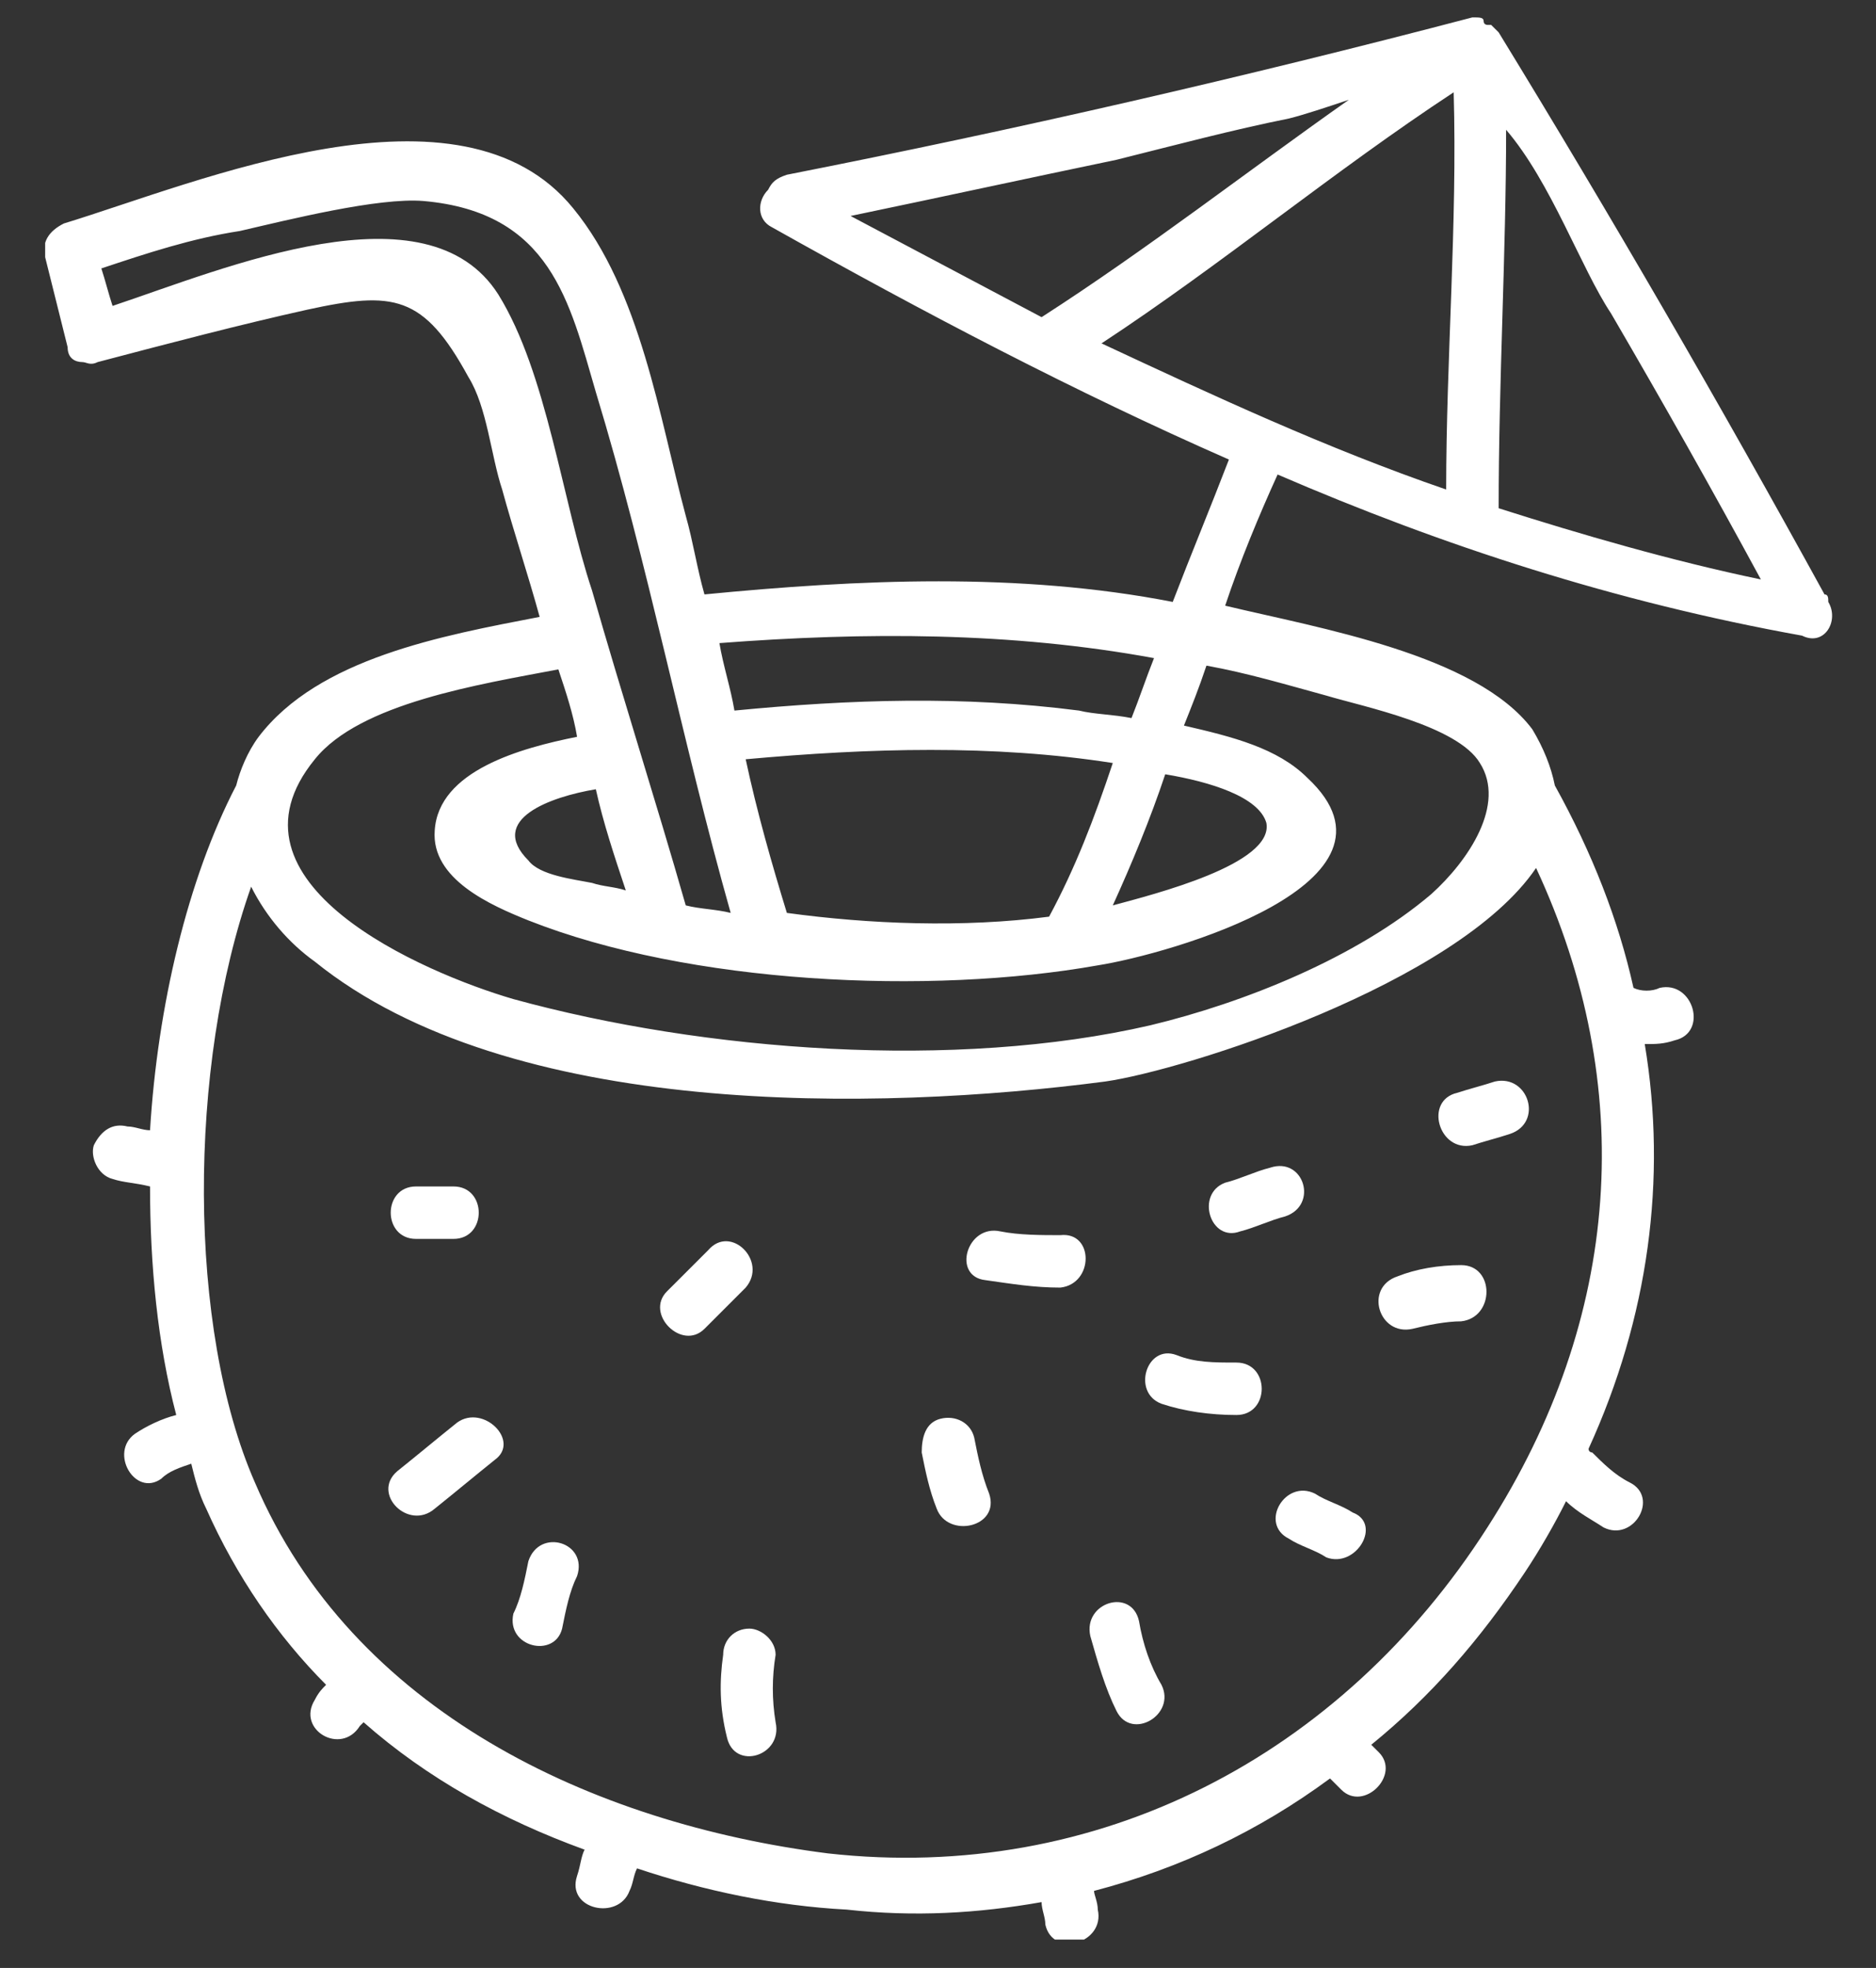 <svg width="41" height="43" viewBox="0 0 41 43" fill="none" xmlns="http://www.w3.org/2000/svg">
<rect x="0" y="0" width="41" height="43" fill="#333333" stroke="none"/>
<g clip-path="url(#clip0_50_179)">
<path d="M39.957 13.152C39.957 13.07 39.957 12.988 39.875 12.988C37.583 8.813 35.209 4.719 32.753 0.707C32.671 0.625 32.671 0.625 32.589 0.544C32.589 0.544 32.589 0.544 32.507 0.544C32.507 0.544 32.425 0.544 32.425 0.462C32.425 0.38 32.343 0.38 32.179 0.38C27.185 1.69 22.191 2.836 17.197 3.818C16.951 3.9 16.87 3.982 16.788 4.146C16.542 4.392 16.542 4.801 16.87 4.965C20.226 6.848 23.501 8.567 26.858 10.041C26.449 11.105 26.039 12.088 25.63 13.152C22.273 12.497 18.753 12.661 15.396 12.988C15.232 12.415 15.15 11.842 14.987 11.269C14.414 9.14 14.004 6.356 12.53 4.555C10.074 1.526 4.343 3.982 1.396 4.883C1.068 5.047 0.905 5.292 0.987 5.62C1.15 6.275 1.314 6.93 1.478 7.585C1.478 7.83 1.642 7.912 1.805 7.912C1.887 7.912 1.969 7.994 2.133 7.912C3.688 7.503 5.244 7.093 6.718 6.766C8.601 6.356 9.256 6.438 10.238 8.24C10.647 8.895 10.729 9.959 10.975 10.696C11.22 11.596 11.548 12.579 11.794 13.479C9.665 13.889 6.963 14.38 5.653 16.099C5.408 16.427 5.244 16.836 5.162 17.163C4.098 19.21 3.443 21.994 3.279 24.696C3.115 24.696 2.951 24.614 2.788 24.614C2.46 24.532 2.215 24.696 2.051 25.023C1.969 25.269 2.133 25.678 2.46 25.76C2.706 25.842 2.951 25.842 3.279 25.924C3.279 27.643 3.443 29.362 3.852 30.918C3.525 31 3.197 31.163 2.951 31.327C2.378 31.737 2.951 32.719 3.525 32.31C3.688 32.146 3.934 32.064 4.18 31.982C4.261 32.31 4.343 32.637 4.507 32.965C5.162 34.438 6.063 35.748 7.127 36.813C7.045 36.895 6.963 36.976 6.881 37.14C6.472 37.795 7.454 38.368 7.864 37.713L7.946 37.631C9.337 38.859 10.975 39.76 12.776 40.415C12.694 40.579 12.694 40.742 12.612 40.988C12.367 41.725 13.513 41.971 13.758 41.316C13.84 41.152 13.84 40.988 13.922 40.824C15.396 41.316 16.951 41.643 18.507 41.725C19.981 41.889 21.372 41.807 22.764 41.561C22.764 41.725 22.846 41.889 22.846 42.052C23.01 42.789 24.156 42.462 23.992 41.725C23.992 41.561 23.91 41.397 23.91 41.316C25.794 40.824 27.513 40.006 29.068 38.859C29.15 38.941 29.232 39.023 29.314 39.105C29.805 39.596 30.624 38.778 30.133 38.286C30.051 38.204 30.051 38.204 29.969 38.123C31.279 37.058 32.343 35.83 33.326 34.356C33.653 33.865 33.981 33.292 34.226 32.801C34.472 33.047 34.799 33.21 35.045 33.374C35.7 33.702 36.273 32.719 35.618 32.392C35.291 32.228 35.045 31.982 34.799 31.737C34.799 31.737 34.718 31.737 34.718 31.655C36.028 28.789 36.437 25.76 35.946 22.813C36.191 22.813 36.355 22.813 36.601 22.731C37.337 22.567 37.01 21.421 36.273 21.585C36.109 21.666 35.864 21.666 35.7 21.585C35.373 20.111 34.799 18.637 33.981 17.163C33.899 16.754 33.735 16.345 33.489 15.935C32.261 14.298 28.823 13.725 26.776 13.234C27.104 12.251 27.513 11.269 27.922 10.368C31.525 11.924 35.291 13.152 39.384 13.889C39.875 14.134 40.203 13.561 39.957 13.152ZM25.221 14.38C25.057 14.789 24.893 15.28 24.729 15.69C24.32 15.608 23.91 15.608 23.583 15.526C21.045 15.199 18.589 15.28 16.051 15.526C15.969 15.035 15.805 14.544 15.723 14.052C18.916 13.807 22.109 13.807 25.221 14.38ZM25.466 16.918C26.448 17.082 27.513 17.409 27.677 17.982C27.84 18.883 25.221 19.538 24.32 19.783C24.729 18.883 25.139 17.9 25.466 16.918ZM22.928 20.029C22.928 20.029 22.928 20.111 22.928 20.029C21.045 20.275 18.998 20.193 17.197 19.947C16.87 18.883 16.542 17.737 16.297 16.59C18.998 16.345 21.7 16.263 24.32 16.672C23.91 17.9 23.501 18.965 22.928 20.029ZM10.893 6.438C9.337 3.982 4.916 5.865 2.46 6.684C2.378 6.438 2.296 6.111 2.215 5.865C3.197 5.538 4.18 5.21 5.244 5.047C6.308 4.801 8.273 4.31 9.256 4.392C12.039 4.637 12.448 6.602 13.022 8.567C14.168 12.333 14.905 16.181 15.969 19.947C15.642 19.865 15.314 19.865 14.987 19.783C14.332 17.491 13.595 15.199 12.94 12.906C12.285 10.941 11.957 8.158 10.893 6.438ZM13.677 19.456C13.431 19.374 13.185 19.374 12.94 19.292C12.53 19.21 11.794 19.128 11.548 18.801C10.647 17.9 12.039 17.409 13.022 17.245C13.185 17.982 13.431 18.719 13.677 19.456ZM32.507 33.374C29.314 38.368 23.992 41.152 18.098 40.497C12.94 39.842 7.7 37.386 5.571 32.392C4.098 29.035 4.098 23.304 5.489 19.374C5.817 20.029 6.308 20.602 6.881 21.012C11.139 24.45 19.162 24.286 24.156 23.631C25.875 23.386 31.852 21.503 33.571 18.965C35.782 23.713 35.454 28.789 32.507 33.374ZM28.987 15.199C29.805 15.444 31.852 15.854 32.343 16.672C32.916 17.573 32.098 18.801 31.279 19.538C29.642 20.93 27.185 21.912 25.139 22.403C20.881 23.386 15.396 22.976 11.22 21.83C9.256 21.257 4.671 19.292 6.881 16.59C7.864 15.362 10.484 14.953 12.203 14.626C12.367 15.117 12.53 15.608 12.612 16.099C11.384 16.345 9.583 16.836 9.501 18.146C9.419 19.21 10.729 19.783 11.548 20.111C15.068 21.503 20.308 21.748 23.992 21.093C25.548 20.848 31.033 19.292 28.577 17C27.922 16.345 26.94 16.099 25.875 15.854C26.039 15.444 26.203 15.035 26.367 14.544C27.267 14.707 28.086 14.953 28.987 15.199ZM38.484 12.661C36.519 12.251 34.554 11.678 32.753 11.105C32.753 8.321 32.916 5.538 32.916 2.836C33.899 3.982 34.554 5.865 35.209 6.848C36.355 8.813 37.419 10.696 38.484 12.661ZM24.074 7.503C26.694 5.783 29.15 3.737 31.77 2.017C31.852 4.883 31.606 7.83 31.606 10.696C28.987 9.795 26.53 8.649 24.074 7.503ZM28.168 2.59C28.495 2.509 28.987 2.345 29.478 2.181C27.267 3.737 25.057 5.456 22.764 6.93C21.372 6.193 19.981 5.456 18.589 4.719C20.554 4.31 22.437 3.9 24.402 3.491C25.712 3.164 26.94 2.836 28.168 2.59Z" fill="white"/>
<path d="M15.478 27.316C15.15 27.643 14.905 27.889 14.577 28.216C14.086 28.707 14.905 29.526 15.396 29.035C15.723 28.707 15.969 28.462 16.297 28.134C16.788 27.561 15.969 26.742 15.478 27.316Z" fill="white"/>
<path d="M9.092 27.07C9.337 27.07 9.665 27.07 9.911 27.07C10.647 27.07 10.647 25.924 9.911 25.924C9.665 25.924 9.337 25.924 9.092 25.924C8.355 25.924 8.355 27.07 9.092 27.07Z" fill="white"/>
<path d="M9.992 31.082C9.583 31.409 9.092 31.819 8.682 32.146C8.109 32.637 8.928 33.456 9.501 32.965C9.911 32.637 10.402 32.228 10.811 31.9C11.384 31.491 10.566 30.672 9.992 31.082Z" fill="white"/>
<path d="M11.548 34.111C11.466 34.52 11.384 34.93 11.22 35.257C11.057 35.994 12.121 36.24 12.285 35.585C12.367 35.175 12.448 34.766 12.612 34.438C12.858 33.702 11.793 33.374 11.548 34.111Z" fill="white"/>
<path d="M16.951 36.158C16.951 35.83 16.624 35.585 16.378 35.585C16.051 35.585 15.805 35.83 15.805 36.158C15.723 36.731 15.723 37.304 15.887 37.959C16.051 38.696 17.115 38.368 16.951 37.631C16.87 37.14 16.87 36.649 16.951 36.158Z" fill="white"/>
<path d="M24.893 35.421C24.729 34.684 23.665 35.011 23.829 35.748C23.992 36.321 24.156 36.895 24.402 37.386C24.729 38.041 25.712 37.468 25.384 36.813C25.139 36.403 24.975 35.912 24.893 35.421Z" fill="white"/>
<path d="M29.56 33.047C29.314 32.883 28.987 32.801 28.741 32.637C28.086 32.31 27.513 33.292 28.168 33.62C28.413 33.783 28.741 33.865 28.987 34.029C29.642 34.275 30.215 33.292 29.56 33.047Z" fill="white"/>
<path d="M31.934 27.643C31.443 27.643 30.951 27.725 30.542 27.889C29.805 28.134 30.133 29.199 30.87 29.035C31.197 28.953 31.607 28.871 31.934 28.871C32.671 28.789 32.671 27.643 31.934 27.643Z" fill="white"/>
<path d="M32.671 23.631C32.425 23.713 32.098 23.795 31.852 23.877C31.115 24.041 31.443 25.187 32.18 25.023C32.425 24.941 32.753 24.859 32.998 24.777C33.735 24.532 33.408 23.468 32.671 23.631Z" fill="white"/>
<path d="M21.291 31.409C21.209 31.082 20.881 30.918 20.554 31C20.226 31.082 20.144 31.409 20.144 31.737C20.226 32.146 20.308 32.555 20.472 32.965C20.718 33.62 21.864 33.374 21.618 32.637C21.454 32.228 21.372 31.819 21.291 31.409Z" fill="white"/>
<path d="M23.174 26.988C22.764 26.988 22.273 26.988 21.864 26.906C21.127 26.742 20.799 27.889 21.536 27.971C22.109 28.052 22.601 28.134 23.174 28.134C23.911 28.052 23.911 26.906 23.174 26.988Z" fill="white"/>
<path d="M27.022 29.772C26.53 29.772 26.121 29.772 25.712 29.608C25.057 29.362 24.729 30.427 25.384 30.672C25.875 30.836 26.449 30.918 27.022 30.918C27.759 30.918 27.759 29.772 27.022 29.772Z" fill="white"/>
<path d="M27.104 26.906C27.431 26.824 27.759 26.661 28.086 26.579C28.823 26.333 28.495 25.269 27.759 25.514C27.431 25.596 27.104 25.76 26.776 25.842C26.121 26.087 26.449 27.152 27.104 26.906Z" fill="white"/>
</g>
<defs>
<clipPath id="clip0_50_179">
<rect width="39.053" height="42" fill="white" transform="translate(0.987 0.38)"/>
</clipPath>
</defs>
</svg>
